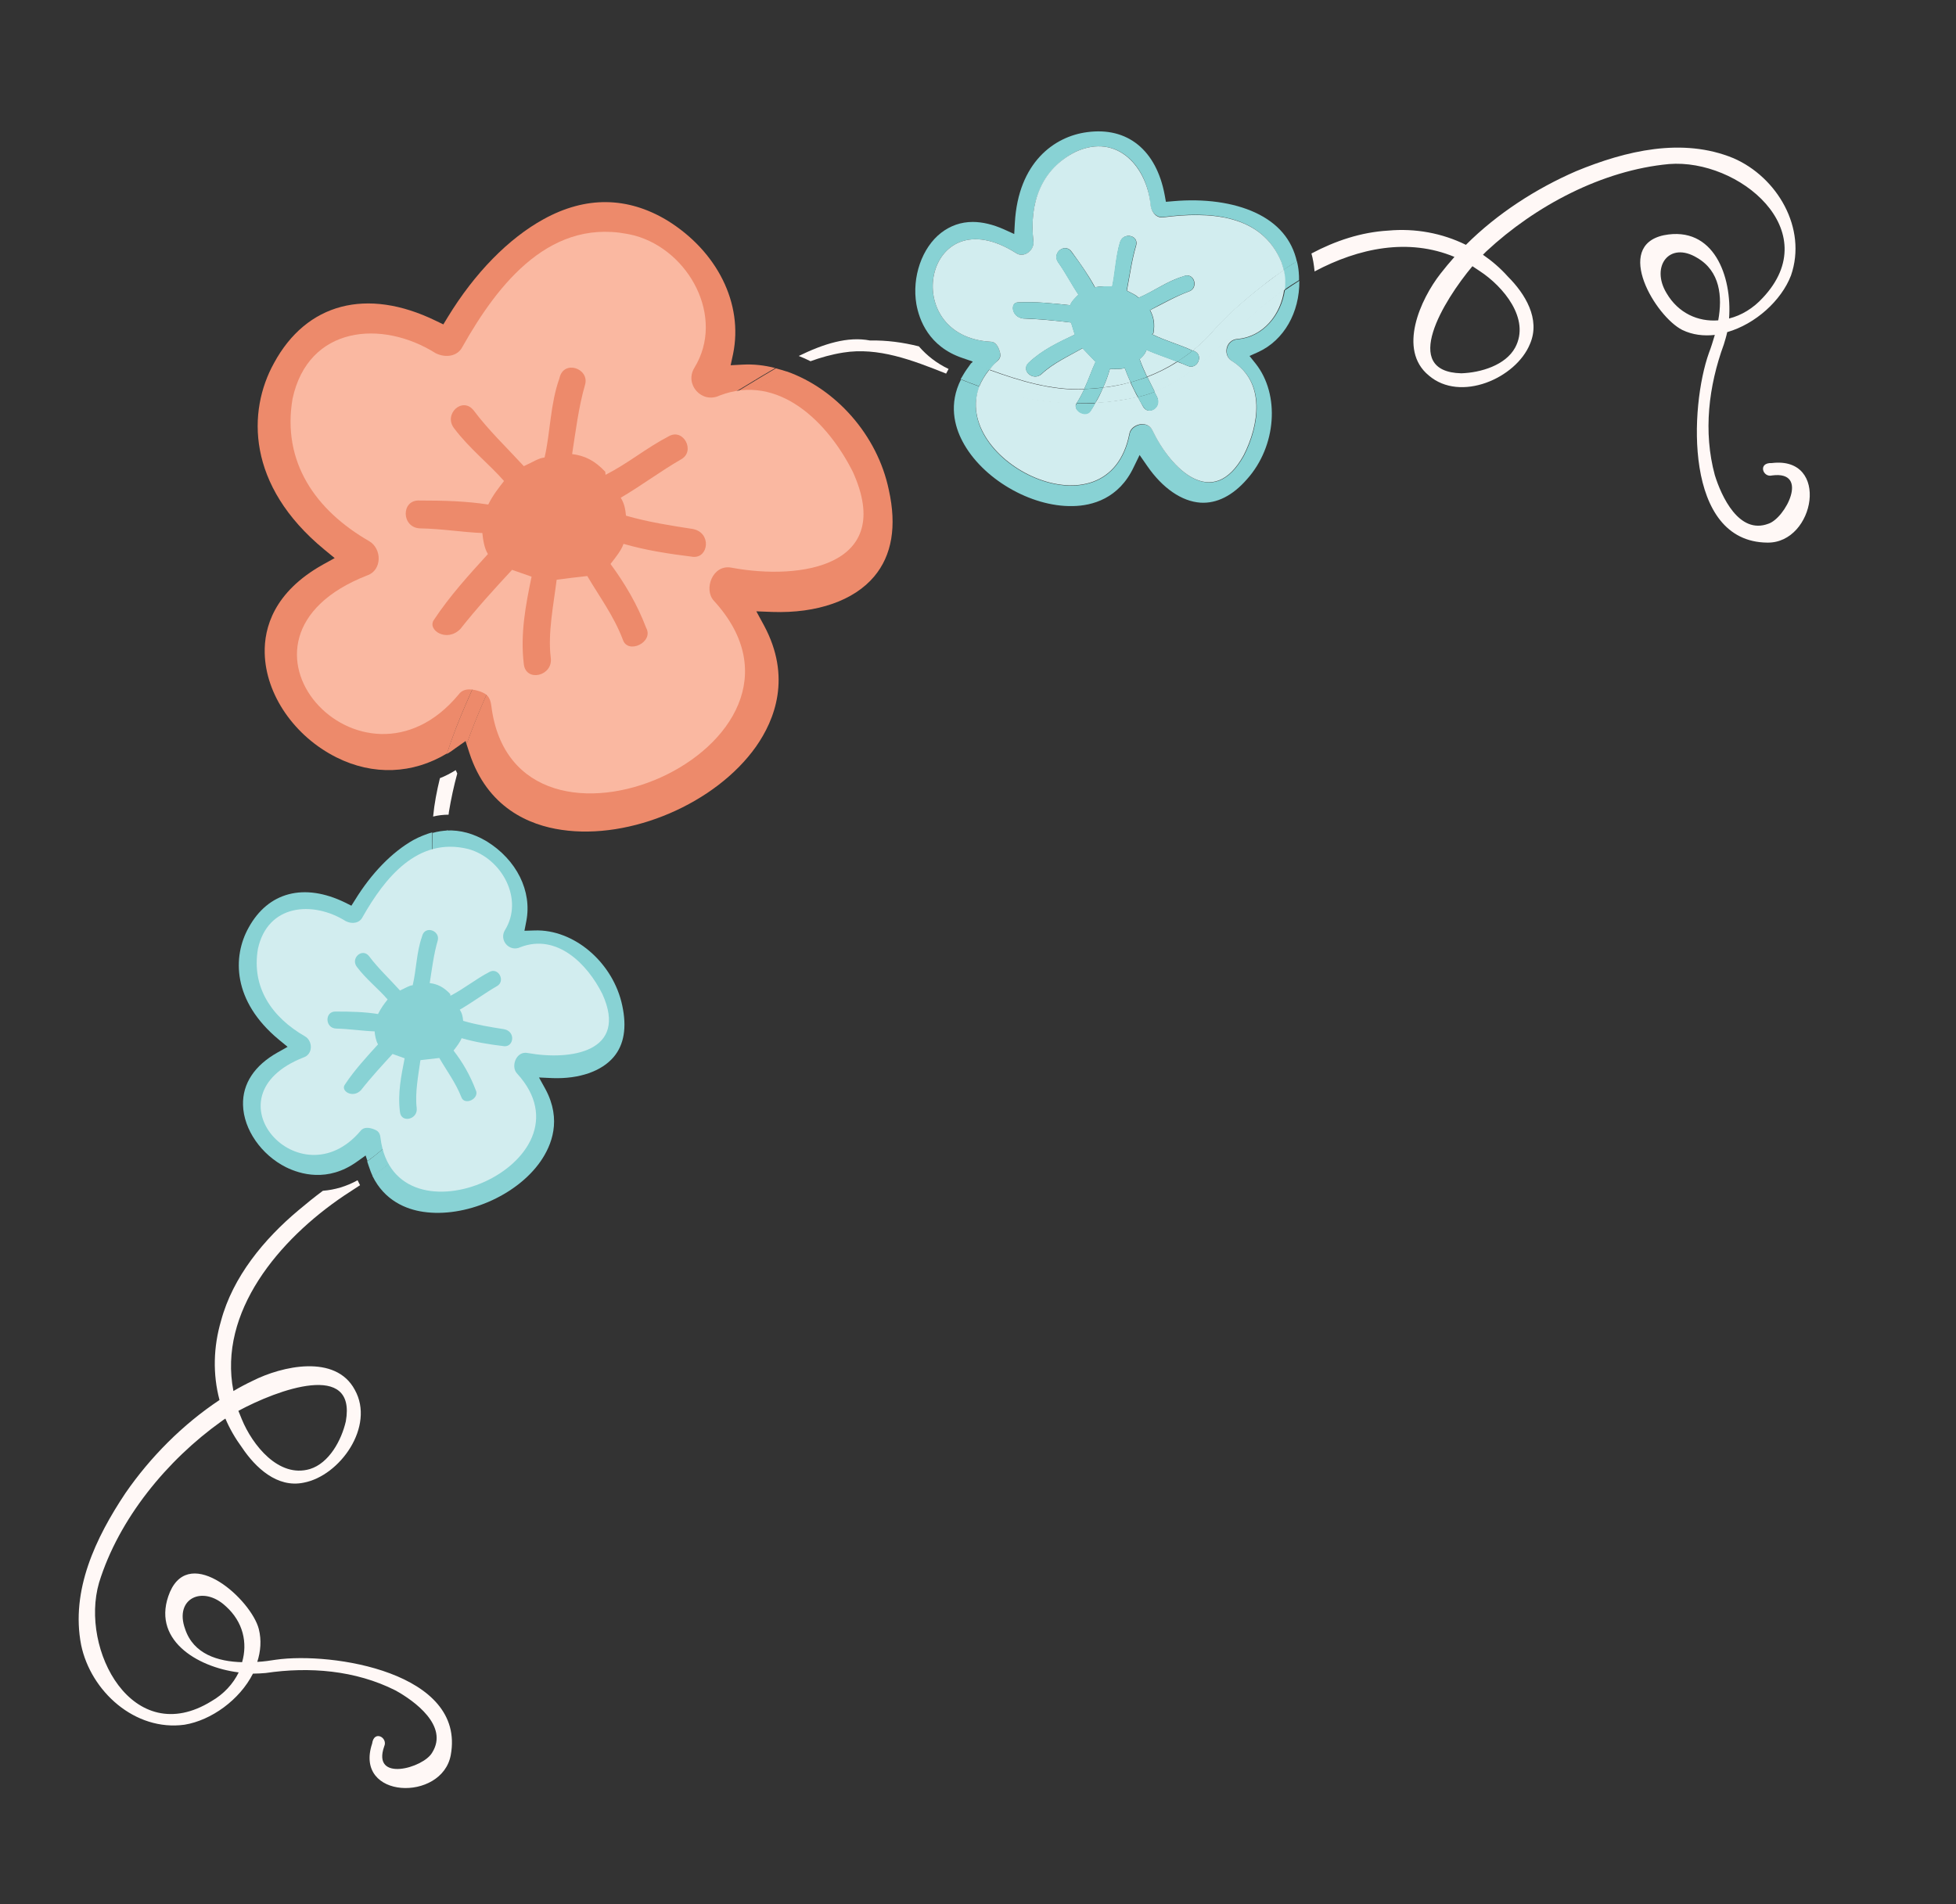 <?xml version="1.0" encoding="utf-8"?>
<!-- Generator: Adobe Illustrator 21.1.0, SVG Export Plug-In . SVG Version: 6.00 Build 0)  -->
<svg version="1.1" id="Layer_1" xmlns="http://www.w3.org/2000/svg" xmlns:xlink="http://www.w3.org/1999/xlink" x="0px" y="0px"
	 viewBox="0 0 631.8 615.2" style="enable-background:new 0 0 631.8 615.2;" xml:space="preserve">
<rect x="0" y="0" width="631.8" height="615.2" fill="#333333" stroke="none"/>
<style type="text/css">
	.st0{fill:#88D2D4;}
	.st1{fill:#D2EDEF;}
	.st2{fill:none;}
	.st3{fill:#FFF8F6;}
	.st4{fill:#ED8A6B;}
	.st5{fill:#FAB8A1;}
</style>
<g>
	<path class="st0" d="M114.7,290.7l-1.2,1.9l-2-1c-13.3-6.5-24.9-3.4-31.2,8.1c-5.2,9.3-5.3,23.7,9.8,36.2l2.8,2.3l-3.2,1.8
		c-7.5,4.2-11.4,10.1-11.2,17c0.2,7.9,5.9,16.1,13.9,20.1c4.5,2.2,13.4,5,22.9-1.8l2.8-2l0.6,1.8c12.1-8.5,19.1-20.2,22.5-34.4
		c5.7-23.5-2-47.4-1.6-70.9c0-0.3,0-0.6,0-0.9c-2,0.6-4.1,1.4-6.1,2.5C126.6,275.3,120,282.1,114.7,290.7z"/>
	<path class="st0" d="M147.8,317.3c0.3,13.7-1.5,26.9-7.1,39.8c-4.4,10.1-11.9,16.8-20.4,22.8c3.9,8,10.9,10.8,16.4,11.6
		c13.4,2,30.1-5.1,37.9-16.3c3.6-5.2,6.9-13.4,1.6-23.3l-2.1-3.8l4.4,0.2c8.6,0.3,15.8-2.2,19.7-6.8c3.4-4,4.3-9.6,2.8-16.6
		c-2.9-13.9-15.6-24.8-28.4-24.3l-3.2,0.1l0.6-3.1c1.9-9.7-3.1-19.8-12.8-25.8c-4.2-2.5-8.5-3.7-12.9-3.5
		C143.5,284.5,147.6,301.3,147.8,317.3z"/>
	<path class="st0" d="M141.1,340.8c-3.5,14.2-10.5,25.9-22.5,34.4l0.5,1.5c0.4,1.2,0.8,2.3,1.3,3.3c8.4-6,16-12.8,20.4-22.8
		c5.6-12.9,7.4-26.1,7.1-39.8c-0.2-16.1-4.3-32.8-3.3-49.1c-1.6,0.1-3.2,0.3-4.9,0.8c0,0.3,0,0.6,0,0.9
		C139.2,293.4,146.8,317.3,141.1,340.8z"/>
</g>
<g>
	<path class="st1" d="M98.1,341.6c3-1,3-5.3,0.4-6.8c-10.6-6.1-17.3-15.7-15.2-28.2c3.1-14.5,17.7-15.7,28.4-9c2,1,4.4,0.7,5.4-1.3
		c7.1-12.5,17.7-26.1,34.2-22c10.8,3,18,16.2,11.8,26.2c-2,3.3,1.5,7.2,5,5.5c11.7-4.5,21.6,5.3,26.5,15.2
		c8.4,18.6-10.2,21.5-24.1,19c-3.8-0.8-5.6,4.4-3.5,6.6c26.3,28.7-39.6,57.7-44.1,20.8c-0.2-1.8-0.9-2.3-2.2-2.8
		c-1.3-0.5-3.2-0.8-4.2,0.5C97.1,388.4,65.9,354.2,98.1,341.6z"/>
	<g>
		<path class="st0" d="M116.6,352.2c3.2-4.1,7-8.2,10.2-11.7c1.3,0.5,2.6,0.9,3.9,1.4c-1.1,5.7-2.3,11.3-1.5,17.4
			c0.4,3.6,5.8,2.4,5.4-1.3c-0.6-4.8,0.5-10.5,1.2-15.5c1.8-0.2,4.2-0.5,6.1-0.7c2.3,4,5.3,8,7.1,12.6c1,3,6.2,0.5,4.6-2.4
			c-1.8-4.7-4.1-8.7-7.1-12.6c1.1-1.4,2.1-2.7,2.6-4c4.5,1.3,8.8,2,13.8,2.6c3.1,0.2,3.7-4.8-0.1-5.5c-4.4-0.7-8.8-1.4-13.2-2.7
			c-0.1-1.2-0.3-2.4-1.1-3.6c4-2.3,8-5.3,12-7.6c2.9-1.6,0.5-6.2-2.4-4.6c-4.6,2.4-8,5.3-12.6,7.7c0,0,0,0-0.1-0.6
			c-2.1-2.2-4.1-3.2-6.6-3.5c0.7-4.4,1.3-9.4,2.6-13.8c0.8-3.2-4.3-5-5.1-1.2c-1.8,5.1-1.8,10.7-3,15.7c-1.2,0.1-2.3,0.9-4.1,1.7
			c-3.5-3.9-7-7.1-10-11.1c-2.2-2.8-6.1,0.7-3.9,3.5c2.9,3.9,7,7.1,9.9,10.5c-1.1,1.4-2.1,2.7-3.1,4.7c-4.4-0.7-8.7-0.8-13.6-0.8
			c-3.7-0.2-3.6,5.4,0.1,5.5c4.3,0.1,8.7,0.8,12.4,0.9c0.1,1.2,0.4,3,1.1,4.2c-3.8,4.2-7.6,8.3-10.7,13
			C109.9,352.4,113.9,355,116.6,352.2z"/>
	</g>
</g>
<path class="st2" d="M472,120.6c6.3-0.2,14.3-2.5,17.4-8.3c5-9.3-3.9-19.8-11.4-24.7c-0.8-0.6-1.6-1.1-2.4-1.6
	C466.3,97.1,452.2,120.1,472,120.6z"/>
<path class="st2" d="M548.2,83.3c-9-5.5-15.1,2.8-9.9,11.4c3.8,6.6,10.2,9.3,16.7,8.8C556.4,95.7,555.6,87.6,548.2,83.3z"/>
<path class="st0" d="M399.8,109.6c-3.9,0.3-4.9,5.5-1.5,7.3c10.6,6.8,8.5,20.5,3.5,30.3c-10,17.9-23.4,4.5-29.5-8.1
	c-1.6-3.5-6.9-1.9-7.4,1.1c-6.8,34.4-58.1,8.8-48.5-15.3c-2-0.7-4-1.5-6-2.3c-4,7.9-2.1,15.1,0.5,20c6.3,12,22,21.2,35.6,20.9
	c6.3-0.1,14.9-2.4,19.7-12.6l1.9-3.9l2.5,3.6c4.9,7.1,11.1,11.4,17.2,11.8c5.2,0.3,10.3-2.2,15-7.6c9.5-10.6,10.7-27.3,2.8-37.3
	l-2-2.5l2.9-1.3c8.2-3.8,13.3-12.7,13.2-23c-1.6,1-3.1,2-4.7,3.1C413.9,101.5,408.2,108.9,399.8,109.6z"/>
<path class="st0" d="M321.9,116.9c1.3-1.3,1.4-2.1,1-3.4s-1.2-3.1-2.9-3.1c-30.2-1.7-21.2-47.2,8.1-28.7c2.5,1.8,6.1-0.7,5.7-3.7
	c-1.4-12.1,2.4-23.2,13.7-29c13.5-6.1,23.2,4.9,24.1,17.5c0.4,2.2,2.1,3.9,4.2,3.6c14.3-1.8,31.5-1.3,38,14.4
	c0.3,0.9,0.6,1.8,0.8,2.7c1.4-0.9,2.8-1.9,4.3-2.7c-1.6-7.1-6.1-12.4-13.4-15.8c-7.1-3.3-16.5-4.6-26.6-3.7l-2.3,0.2l-0.4-2.2
	c-2.7-14.5-12-22.1-25.1-20.3c-10.6,1.4-22.2,9.8-23.3,29.3l-0.2,3.6l-3.3-1.5c-3.6-1.6-7-2.4-10.1-2.4c-3.8,0-7.2,1.2-10.2,3.5
	c-6.2,4.8-9.5,14.3-8,23.1c0.9,4.9,3.9,13.7,15,17.4l3.2,1.1l-0.5,0.7c1.9,0.7,3.9,1.4,5.8,2.1C320.3,118.6,321,117.8,321.9,116.9z"
	/>
<path class="st0" d="M414.9,93.6c1.5-1.1,3.1-2.1,4.7-3.1c0-0.9,0-1.7-0.1-2.6c-0.1-1.2-0.3-2.4-0.6-3.5c-1.5,0.9-2.9,1.8-4.3,2.7
	C415,89.3,415.1,91.5,414.9,93.6z"/>
<path class="st0" d="M310.3,122.5c2,0.8,4,1.6,6,2.3c0.7-1.8,1.8-3.6,3.2-5.4c-1.9-0.7-3.9-1.4-5.8-2.1l-1.5,2.1
	C311.5,120.4,310.9,121.5,310.3,122.5z"/>
<path class="st1" d="M368.1,116c0.7,2,1.6,3.9,2.4,5.7c3.4-1.3,6.6-2.9,9.7-4.9c-3.3-1.3-6.7-2.4-9.9-3.8
	C369.9,114.4,369,115.2,368.1,116z"/>
<path class="st1" d="M358.5,119.2c-0.6,2.1-1.3,4.1-2.2,6c3-0.4,6-0.9,8.9-1.7c-0.7-1.5-1.3-3-1.9-4.6
	C362,119.3,360.2,119.3,358.5,119.2z"/>
<path class="st1" d="M350.2,125.7C350.2,125.7,350.2,125.7,350.2,125.7c1.4-3,2.4-6,3.7-8.8c-1.3-1.3-2.9-3.1-4.2-4.4
	c-4.4,2.5-9.6,4.9-13.2,8.3c-2.7,2.5-6.9-1-4.2-3.6c4.4-4.2,9.7-6.6,14.9-9.1c-0.4-1.3-0.8-2.6-1.2-3.9c-4.7-0.6-10.3-1.1-15.5-1.3
	c-3.9-0.5-4.2-5.3-1.6-5.2c5.6-0.3,11.2,0.3,16.8,0.9c0.5-1.3,1.8-2.5,2.7-3.4c-2.1-3.1-4.1-7-6.6-10.5c-2.1-3.1,2.3-6.4,4.4-3.3
	c2.9,4,5.4,7.5,7.5,11.4c2.2-0.4,3.9-0.3,5.6-0.3c1-4.3,1.1-9.5,2.5-14.2c1-3.4,6.1-2.4,5.2,1c-1.4,4.7-2,9.4-3,14.6
	c1.7,0.9,3,1.4,3.8,2.3c4.8-2,9.2-5.4,14.4-6.9c3.5-1.6,5.1,3.6,2,4.8c-4.4,1.6-8.7,4.1-12.7,6.1c1.2,2.2,1.6,4.4,1.1,7.4
	c-0.4,0.4-0.4,0.4-0.4,0.4c4.5,2.2,8.6,3.2,13.1,5.3c1.8-1.5,3.6-3.1,5.3-4.9c5.3-6.2,11.2-11.3,17.7-16.4c2-1.6,4.2-3.2,6.4-4.7
	c-0.2-0.9-0.5-1.8-0.8-2.7c-6.5-15.7-23.7-16.2-38-14.4c-2.2,0.4-3.8-1.4-4.2-3.6C370.6,54,361,42.9,347.5,49
	c-11.4,5.7-15.1,16.8-13.7,29c0.3,3-3.2,5.5-5.7,3.7c-29.3-18.5-38.3,27-8.1,28.7c1.7,0,2.5,1.8,2.9,3.1s0.4,2.2-1,3.4
	c-0.9,0.8-1.6,1.6-2.3,2.5C329.5,123,339.5,126.1,350.2,125.7z"/>
<path class="st1" d="M364.8,140.1c0.5-3,5.7-4.6,7.4-1.1c6.1,12.7,19.6,26,29.5,8.1c5-9.8,7.1-23.5-3.5-30.3c-3.4-1.8-2.4-7,1.5-7.3
	c8.4-0.7,14.1-8,15.1-16c-5.1,3.6-9.9,7.6-14.2,11.8c-8.5,8.5-16.8,16.9-27.8,21.2c0.3,0.6,0.6,1.1,0.9,1.7c1.6,3.5-2.8,6-4.4,3.3
	c-0.6-1.1-1.2-2.2-1.8-3.3c-0.5,0.1-0.9,0.2-1.4,0.3c-4.1,0.9-8.3,1.4-12.3,1.6c-0.4,0.7-0.8,1.5-1.3,2.2c-1.3,2.9-6.2,0.4-4.8-2.1
	c-7.3-0.1-14.6-1.1-21.9-2.8c-3.1-0.7-6.3-1.7-9.4-2.8C306.8,148.9,358.1,174.5,364.8,140.1z"/>
<path class="st1" d="M347.7,130.4c0-0.1,0.1-0.1,0.1-0.2c0.9-1.4,1.7-2.9,2.4-4.4c0,0,0,0-0.1,0c-10.6,0.4-20.6-2.7-30.6-6.3
	c-1.4,1.8-2.5,3.6-3.2,5.4c3.2,1.1,6.3,2.1,9.4,2.8C333.1,129.2,340.4,130.3,347.7,130.4z"/>
<path class="st1" d="M356.3,125.2c-0.7,1.7-1.5,3.4-2.5,5c4.1-0.2,8.2-0.8,12.3-1.6c0.5-0.1,0.9-0.2,1.4-0.3
	c-0.9-1.6-1.6-3.2-2.4-4.8C362.3,124.3,359.4,124.9,356.3,125.2z"/>
<path class="st1" d="M390.6,108.3c-1.7,1.8-3.5,3.4-5.3,4.9c0.2,0.1,0.4,0.2,0.6,0.3c3,1.4,0.7,6.1-2.3,4.7
	c-1.1-0.5-2.2-0.9-3.3-1.3c-3.1,2-6.4,3.6-9.7,4.9c0.8,1.6,1.6,3.2,2.4,4.8c11-4.3,19.3-12.7,27.8-21.2c4.3-4.2,9-8.2,14.2-11.8
	c0.3-2.1,0.2-4.3-0.3-6.4c-2.2,1.5-4.3,3.1-6.4,4.7C401.8,97,395.8,102.1,390.6,108.3z"/>
<path class="st0" d="M358.5,119.2c1.7,0,3.4,0.1,4.8-0.3c0.6,1.6,1.2,3.1,1.9,4.6c1.8-0.5,3.6-1.1,5.3-1.7c-0.9-1.9-1.7-3.7-2.4-5.7
	c0.9-0.8,1.8-1.7,2.2-3c3.2,1.4,6.6,2.5,9.9,3.8c1.7-1.1,3.4-2.3,5-3.6c-4.5-2.1-8.6-3.1-13.1-5.3c0,0,0,0,0.4-0.4
	c0.5-3,0.1-5.2-1.1-7.4c3.9-2.1,8.3-4.5,12.7-6.1c3.1-1.2,1.5-6.4-2-4.8c-5.2,1.6-9.6,4.9-14.4,6.9c-0.8-0.9-2.1-1.4-3.8-2.3
	c1-5.2,1.6-9.9,3-14.6c1-3.4-4.2-4.4-5.2-1c-1.4,4.7-1.6,9.9-2.5,14.2c-1.7,0-3.4-0.1-5.6,0.3c-2.1-3.9-4.5-7.5-7.5-11.4
	c-2.1-3.1-6.5,0.3-4.4,3.3c2.5,3.5,4.5,7.5,6.6,10.5c-0.9,0.8-2.2,2.1-2.7,3.4c-5.6-0.6-11.2-1.2-16.8-0.9c-2.6-0.1-2.3,4.7,1.6,5.2
	c5.2,0.1,10.8,0.7,15.5,1.3c0.4,1.3,0.8,2.6,1.2,3.9c-5.2,2.4-10.5,4.9-14.9,9.1c-2.7,2.5,1.6,6.1,4.2,3.6c3.5-3.4,8.8-5.8,13.2-8.3
	c1.3,1.3,2.9,3.1,4.2,4.4c-1.2,2.8-2.3,5.8-3.6,8.8c2.1-0.1,4.1-0.3,6.1-0.5C357.2,123.3,357.9,121.3,358.5,119.2z"/>
<path class="st0" d="M369.4,131.6c1.7,2.6,6,0.2,4.4-3.3c-0.3-0.6-0.6-1.1-0.9-1.7c-1.7,0.7-3.5,1.2-5.4,1.7
	C368.1,129.4,368.7,130.5,369.4,131.6z"/>
<path class="st0" d="M347.7,130.4c-1.4,2.5,3.5,5,4.8,2.1c0.5-0.7,0.9-1.5,1.3-2.2C351.8,130.4,349.8,130.4,347.7,130.4z"/>
<path class="st0" d="M383.6,118.2c3,1.4,5.3-3.3,2.3-4.7c-0.2-0.1-0.4-0.2-0.6-0.3c-1.6,1.3-3.3,2.5-5,3.6
	C381.4,117.3,382.5,117.7,383.6,118.2z"/>
<path class="st0" d="M350.2,125.7c-0.7,1.5-1.4,3-2.4,4.4c0,0.1-0.1,0.1-0.1,0.2c2,0,4.1,0,6.1-0.1c0.9-1.6,1.8-3.3,2.5-5
	C354.3,125.5,352.3,125.6,350.2,125.7z"/>
<path class="st0" d="M365.2,123.5c0.7,1.6,1.5,3.2,2.4,4.8c1.9-0.5,3.6-1,5.4-1.7c-0.8-1.6-1.6-3.2-2.4-4.8
	C368.8,122.4,367,123,365.2,123.5z"/>
<path class="st2" d="M100.1,474.5c6.2-1.9,10.2-9.3,11.6-15.4c3.5-19.5-21.9-10.3-34.6-3.4c0.3,0.9,0.7,1.8,1.1,2.7
	C81.5,466.8,90,477.5,100.1,474.5z"/>
<path class="st2" d="M73,518.9c-7.4-6.9-16.7-2.5-13.1,7.4c2.7,8.1,10.6,10.5,18.5,10.7C80.1,530.8,78.6,524,73,518.9z"/>
<g>
	<path class="st3" d="M142.1,251.4c-1,4.1-1.8,8.2-2.2,12.4c1.6-0.4,3.3-0.6,5-0.6c0-0.3,0.1-0.6,0.1-0.9c0.7-4.2,1.6-8.4,2.7-12.4
		c-0.2-0.4-0.3-0.7-0.5-1.1C145.6,249.8,143.9,250.7,142.1,251.4z"/>
	<path class="st3" d="M572.3,149.6c-4.6-0.2-2.9,4.8,0.1,4c12.2-1.6,4.3,13.8-1.2,15.6c-9.5,3.6-15.2-8.9-17.3-15.7
		c-3.8-14-2-28.8,2.9-42.2c0.4-1.3,0.8-2.6,1.1-4c9.1-2.6,17.5-10.2,20.6-18.3c5.3-15.3-4.5-31.8-18.6-37.9
		c-16.5-6.8-34.8-2.4-50.8,4.2c-12.9,5.6-25.5,13.7-35.6,23.8c-7.7-3.8-16.4-5.4-25.1-4.6c-8.7,0.5-17.1,3.3-24.8,7.4
		c0.5,1.7,0.8,3.6,1,5.6c0,0.1,0,0.1,0,0.2c14.3-7.6,30.3-10.9,45.2-4.7c-1.6,1.8-3.1,3.6-4.5,5.4c-6.5,8.3-13.9,24.6-3.8,32.9
		c10.2,8.8,28.2,0.9,32.7-10.2c3.5-8.1-1.7-16.3-7.1-21.7c-2.5-2.8-5.2-5.1-8.1-7.1c0.4-0.4,0.8-0.8,1.1-1.1
		c15.8-14.7,37.4-26.2,59-28.2c22.5-1.8,50.7,21.5,30.3,43.2c-3.1,3.4-6.9,5.7-10.9,6.7c1-13.6-4.9-30.1-21.1-26.9
		c-16.3,3.5-2.6,26.3,6,30.6c3.3,1.6,6.9,2,10.5,1.6c-0.6,2-1.2,4-1.9,5.8c-6.2,17.3-8.2,61.1,18.9,61.3
		C586.3,175.5,591.2,147.3,572.3,149.6z M478,87.6c7.5,4.9,16.4,15.4,11.4,24.7c-3.1,5.7-11.1,8.1-17.4,8.3
		c-19.8-0.5-5.7-23.5,3.6-34.6C476.4,86.5,477.2,87.1,478,87.6z M538.3,94.7c-5.2-8.6,0.9-16.9,9.9-11.4c7.4,4.3,8.2,12.5,6.8,20.2
		C548.5,104,542.1,101.2,538.3,94.7z"/>
	<path class="st3" d="M89.1,536.2c-1.9,0.3-3.9,0.6-6,0.7c1.1-3.4,1.4-7,0.5-10.6c-2.4-9.4-22-27.3-28.7-12
		c-6.4,15.2,8.6,24.3,22.2,26c-1.8,3.7-4.8,7-8.8,9.3C42.9,565.3,25.7,533,32,511.3c6.4-20.7,22-39.6,39.5-52.1
		c0.4-0.3,0.8-0.6,1.3-0.9c1.4,3.3,3.2,6.4,5.4,9.4c4.3,6.4,11.3,13.1,19.9,11.3c11.7-2.2,23.1-18.2,16.5-30
		c-6.2-11.6-23.5-7.7-33-2.9c-2.1,1-4.2,2.1-6.2,3.3c-5-25.6,14.8-49,35.7-63.1c1.7-1.1,3.5-2.3,5.2-3.4c-0.3-0.5-0.5-1.1-0.8-1.6
		c-3.6,2-7.4,3.1-11.2,3.4c-2.7,2-5.3,4.1-7.9,6.3c-11.1,9.3-21.2,21.5-25,35.7c-2.5,8.5-2.7,17.3-0.5,25.6
		c-11.9,7.9-22.4,18.5-30.4,30.1c-9.6,14.4-17.7,31.4-14.3,49c3.1,15,17.4,28,33.4,25.8c8.6-1.4,17.8-8,22.1-16.5
		c1.4,0,2.8-0.1,4.1-0.2c14.1-2.1,29-0.9,41.9,5.6c6.2,3.4,17.3,11.5,11.9,20.1c-2.8,5-19.6,9.7-15.5-2c1.3-2.8-3.3-5.4-3.9-0.9
		c-6,18,22.6,18.9,25.4,3.7C150.5,540.3,107.2,533.6,89.1,536.2z M111.7,459.2c-1.4,6.1-5.4,13.5-11.6,15.4
		c-10.1,3-18.6-7.8-22-16.1c-0.4-0.9-0.7-1.8-1.1-2.7C89.8,448.9,115.2,439.6,111.7,459.2z M59.8,526.3c-3.6-9.9,5.7-14.3,13.1-7.4
		c5.7,5.1,7.1,11.9,5.3,18.1C70.4,536.8,62.5,534.4,59.8,526.3z"/>
	<path class="st3" d="M296.8,111.9c-5.2-1.3-10.4-2-15.8-1.9c-7.2-1.4-15,1.1-23,5c1.3,0.5,2.6,1.1,3.8,1.7
		c3.3-1.2,6.8-2.2,10.6-2.8c11.2-1.8,22.2,2.4,33.2,6.8c0.3-0.5,0.5-1,0.8-1.5C302.6,117.4,299.4,114.9,296.8,111.9z"/>
</g>
<path class="st4" d="M161.9,214c-4.1,8.7-8,17.4-11.2,26.4l0.9,2.8c5.8,17.8,19.4,23.4,29.8,24.9c22.2,3.3,49.8-8.5,62.8-26.9
	c6.1-8.7,11.5-22.5,2.6-39.1l-2.5-4.6l5.2,0.2c14.4,0.5,26.4-3.7,32.9-11.5c5.7-6.8,7.3-16.2,4.7-27.9c-3.7-17.9-17.3-32.8-33-38.3
	c-13.5,7.2-23.5,17.7-35.4,20.6c-3,0.7-4.1-4-1.1-4.7c10-2.4,21.4-10.4,32.8-17c-3.5-0.9-7-1.3-10.6-1.1l-3.8,0.2l0.8-3.7
	c3.3-16.2-5.1-33.1-21.3-43.1c-12.8-7.7-26.3-7.9-39.9-0.4c-11.3,6.2-22.3,17.4-31,31.7l-1.4,2.3l-2.5-1.2
	c-22.2-10.8-41.7-5.7-52.2,13.7c-8.6,15.5-8.9,39.5,16.2,60.2l3.4,2.8l-3.8,2.1c-15.9,8.9-19,20.5-18.8,28.6
	c0.3,13.4,9.6,26.9,23.2,33.7c11.8,5.9,24.6,5.4,35.7-1.3c3.5-10.9,8.5-21.5,13.2-31.5C158.8,209.2,163.2,211.3,161.9,214z"/>
<path class="st4" d="M150.4,239.4l0.3,1.1c3.2-9,7.1-17.7,11.2-26.4c1.3-2.8-3.1-4.8-4.4-2c-4.7,10-9.7,20.6-13.2,31.5
	c0.9-0.5,1.8-1.1,2.7-1.8L150.4,239.4z"/>
<path class="st4" d="M218.9,140.7c11.9-2.9,21.9-13.4,35.4-20.6c-1.2-0.4-2.5-0.8-3.7-1.1c-11.4,6.6-22.8,14.6-32.8,17
	C214.8,136.8,215.9,141.4,218.9,140.7z"/>
<g>
	<path class="st5" d="M118.6,185.9c4.8-1.6,4.9-8.6,0.6-11.1c-17.2-9.9-28.2-25.5-24.7-46c5.1-23.6,28.9-25.6,46.2-14.7
		c3.2,1.6,7.1,1.1,8.7-2.1c11.5-20.4,28.8-42.6,55.6-35.9c17.6,4.8,29.3,26.4,19.3,42.7c-3.3,5.4,2.4,11.7,8.1,9
		c19.1-7.4,35.1,8.7,43.1,24.7c13.7,30.3-16.7,35.1-39.2,30.9c-6.2-1.2-9.1,7.1-5.7,10.7c42.8,46.8-64.5,94-71.9,33.9
		c-0.4-3-1.5-3.8-3.6-4.6c-2.1-0.7-5.2-1.4-6.9,0.9C117,262.1,66.1,206.4,118.6,185.9z"/>
	<g>
		<path class="st4" d="M148.7,203.2c5.2-6.6,11.4-13.4,16.7-19.1c2.1,0.7,4.2,1.5,6.3,2.2c-1.9,9.2-3.7,18.5-2.5,28.3
			c0.7,5.9,9.5,3.8,8.7-2.1c-1-7.9,0.9-17.1,1.9-25.2c3-0.4,6.9-0.9,9.9-1.2c3.8,6.5,8.6,12.9,11.5,20.6c1.6,4.8,10.1,0.8,7.5-3.9
			c-2.9-7.6-6.8-14.2-11.5-20.6c1.7-2.2,3.5-4.4,4.2-6.5c7.3,2.1,14.4,3.2,22.5,4.2c5,0.4,6-7.8-0.1-9c-7.1-1.1-14.3-2.2-21.6-4.3
			c-0.2-2-0.5-3.9-1.7-5.8c6.5-3.8,12.9-8.6,19.5-12.4c4.7-2.6,0.8-10.1-3.9-7.5c-7.5,3.9-12.9,8.6-20.5,12.5c0,0,0,0-0.1-1
			c-3.4-3.6-6.6-5.2-10.7-5.7c1.1-7.1,2.1-15.3,4.2-22.5c1.4-5.2-7-8.1-8.3-2c-3,8.4-2.9,17.4-4.8,25.6c-2,0.2-3.8,1.5-6.7,2.8
			c-5.8-6.3-11.4-11.6-16.2-18c-3.6-4.6-9.9,1.2-6.3,5.8c4.8,6.4,11.4,11.6,16.1,17c-1.7,2.2-3.5,4.4-5.1,7.6
			c-7.1-1.1-14.2-1.3-22.2-1.3c-6-0.3-5.9,8.7,0.1,9c7,0.1,14.2,1.3,20.2,1.5c0.2,2,0.6,4.9,1.8,6.8c-6.2,6.8-12.3,13.5-17.4,21.2
			C137.8,203.5,144.3,207.7,148.7,203.2z"/>
	</g>
</g>
</svg>
